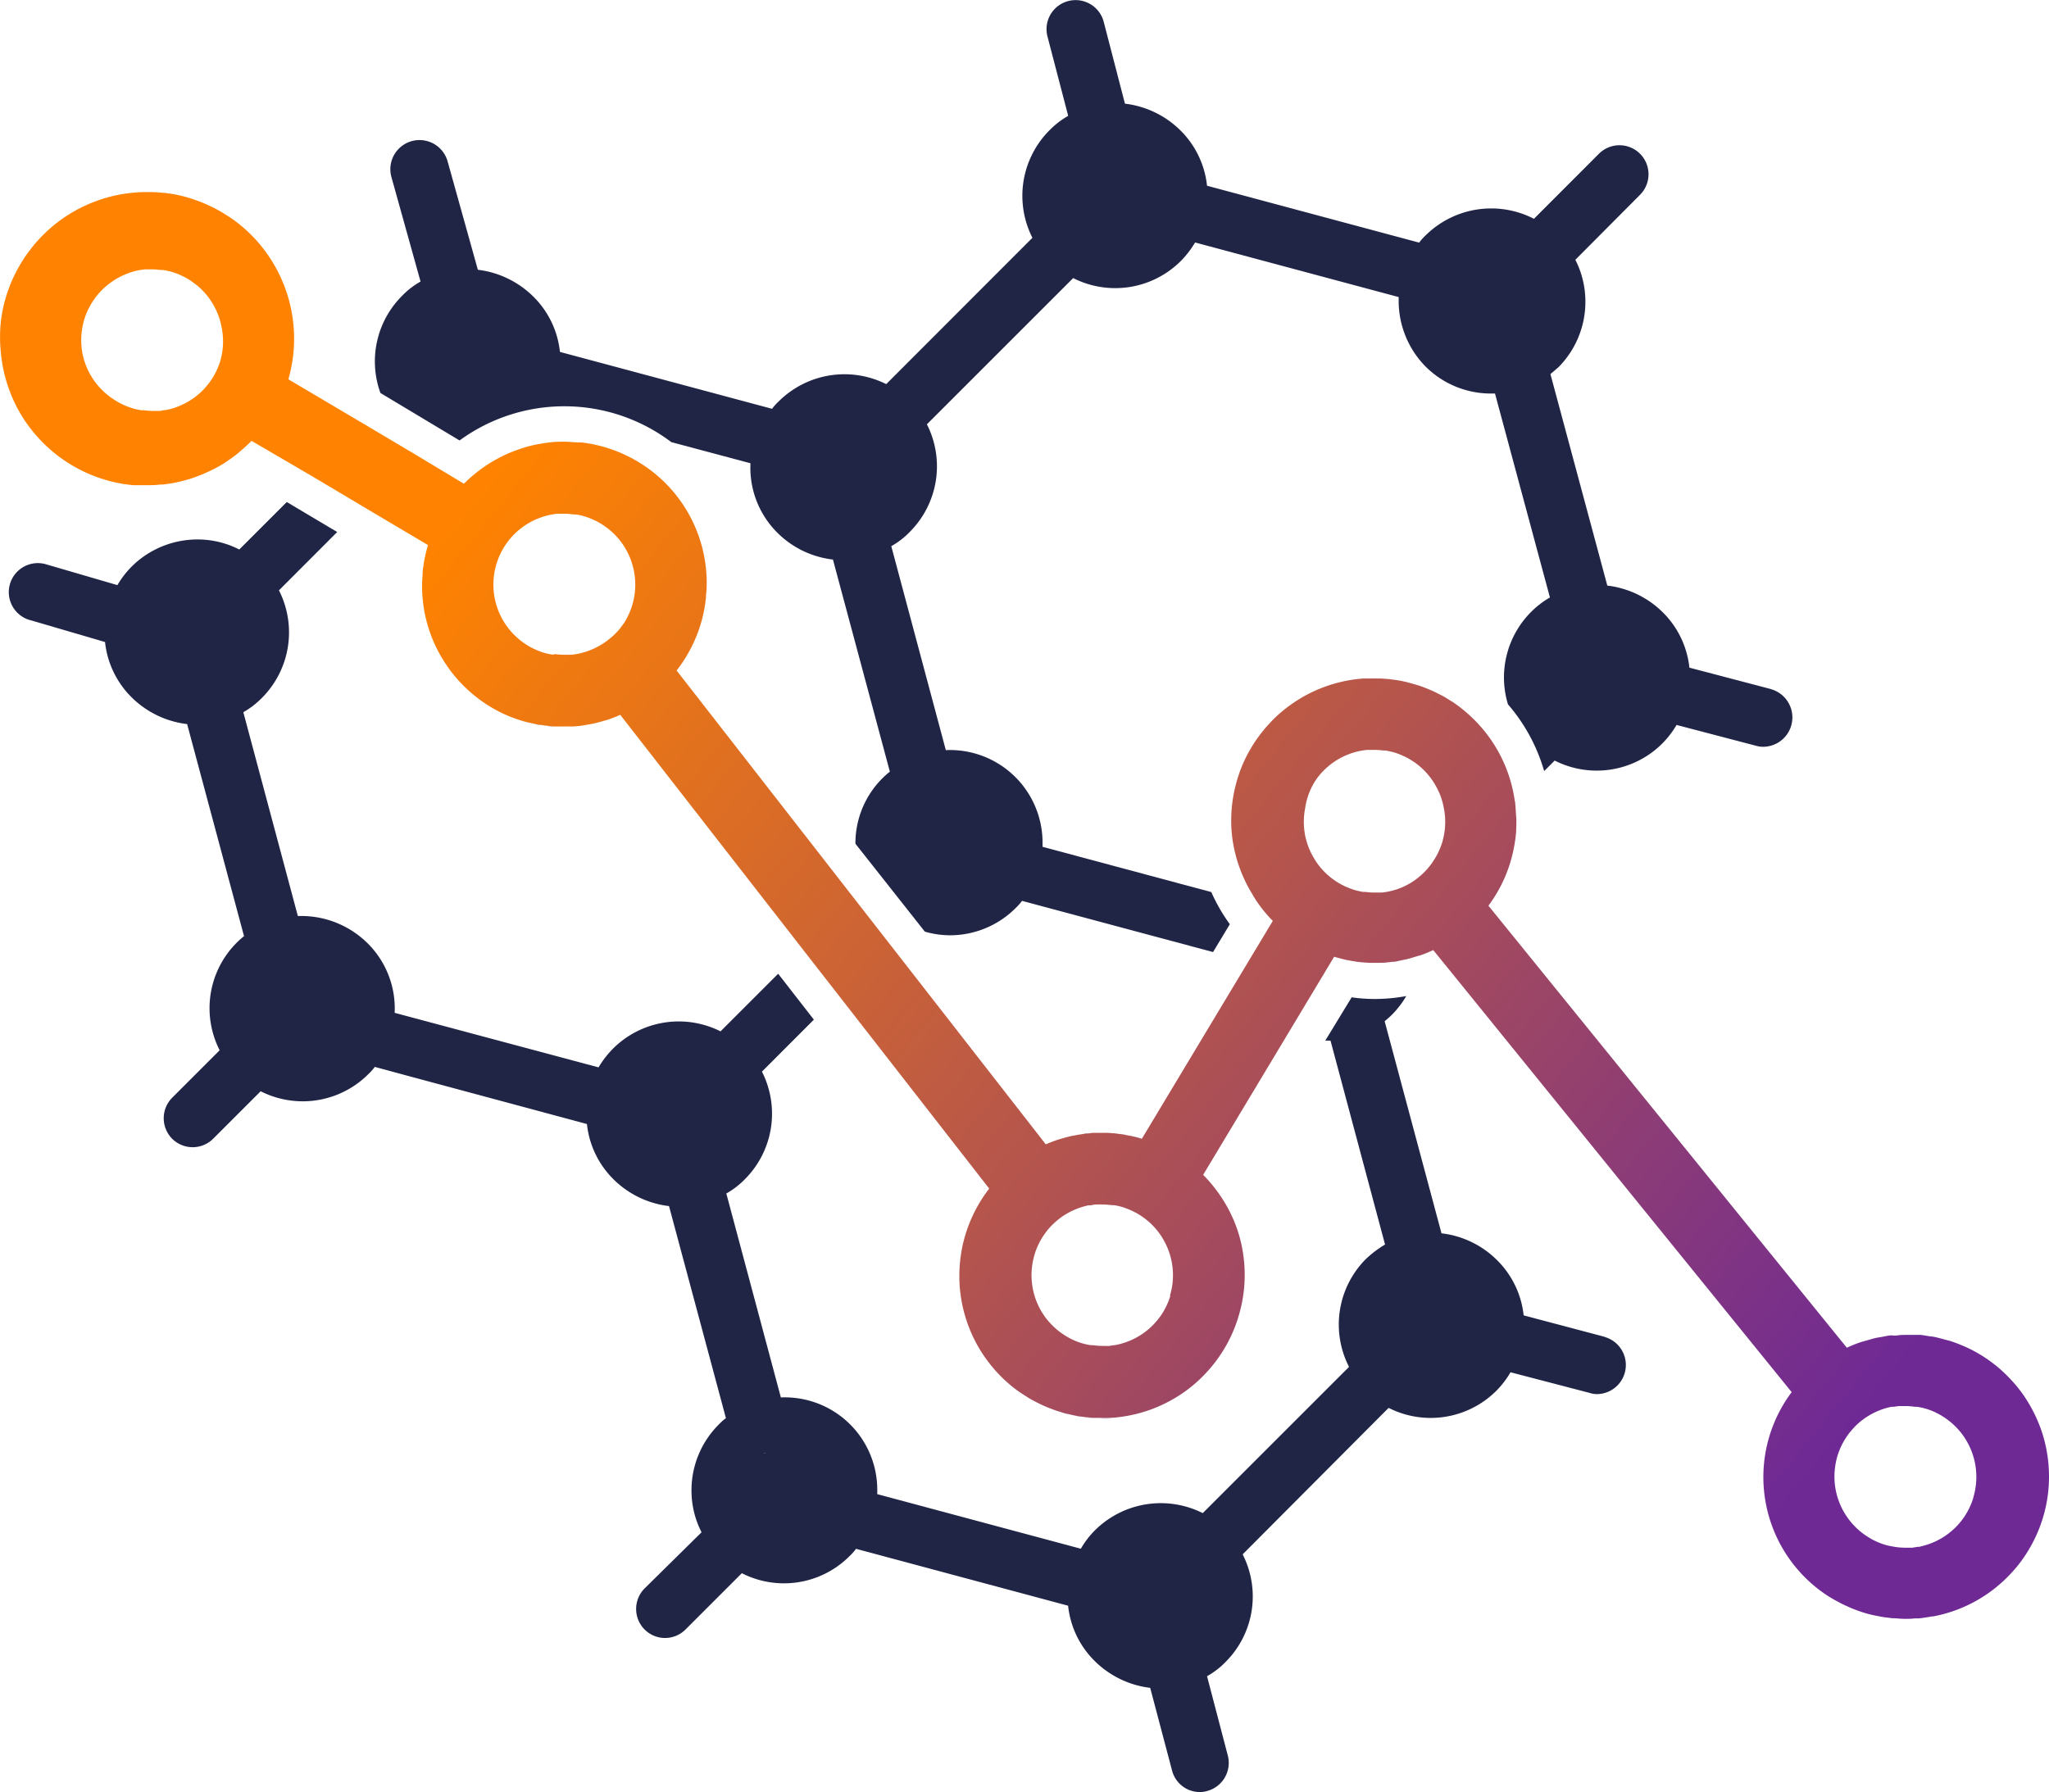 <svg id="Layer_1" data-name="Layer 1" xmlns="http://www.w3.org/2000/svg" xmlns:xlink="http://www.w3.org/1999/xlink" viewBox="0 0 258.86 226.47"><defs><style>.cls-1{fill:#534fa5;}.cls-2{fill:#00afe0;}.cls-3{fill:url(#New_Gradient_Swatch_4);}.cls-4{fill:#00a846;}.cls-5{fill:#202546;}</style><linearGradient id="New_Gradient_Swatch_4" x1="297.42" y1="199.03" x2="134.49" y2="66.48" gradientUnits="userSpaceOnUse"><stop offset="0" stop-color="#6e2995"/><stop offset="1" stop-color="#ff8300"/></linearGradient></defs><path class="cls-1" d="M191.85,170.66a18.16,18.16,0,0,1,.68-5.09A18.12,18.12,0,0,0,191.85,170.66Z" transform="translate(-70.57 -9.27)"/><path class="cls-1" d="M195.83,181.79a17.56,17.56,0,0,0,2.41,2.47c.43.36.87.7,1.32,1-.45-.31-.89-.65-1.32-1A17.56,17.56,0,0,1,195.83,181.79Z" transform="translate(-70.57 -9.27)"/><path class="cls-1" d="M195.83,181.79a17.9,17.9,0,0,1-3.19-6A17.9,17.9,0,0,0,195.83,181.79Z" transform="translate(-70.57 -9.27)"/><rect class="cls-1" x="122.24" y="115.88" height="32.12"/><path class="cls-1" d="M202.44,186.9c-.31-.14-.6-.29-.9-.44C201.84,186.61,202.13,186.76,202.44,186.9Z" transform="translate(-70.57 -9.27)"/><path class="cls-1" d="M201,186.15c-.33-.18-.64-.38-.95-.58C200.33,185.77,200.64,186,201,186.15Z" transform="translate(-70.57 -9.27)"/><path class="cls-1" d="M213.44,152.82c.47.1.94.22,1.41.37C214.38,153,213.91,152.92,213.44,152.82Z" transform="translate(-70.57 -9.27)"/><path class="cls-1" d="M205.9,152.83c.21-.05.42-.09.64-.12C206.32,152.74,206.11,152.78,205.9,152.83Z" transform="translate(-70.57 -9.27)"/><path class="cls-1" d="M204.27,153.27l.53-.15Z" transform="translate(-70.57 -9.27)"/><path class="cls-1" d="M207.57,152.54c.22,0,.44,0,.67-.06C208,152.49,207.79,152.52,207.57,152.54Z" transform="translate(-70.57 -9.27)"/><path class="cls-1" d="M212,152.57c.32,0,.64.1,1,.16C212.65,152.67,212.33,152.61,212,152.57Z" transform="translate(-70.57 -9.27)"/><path class="cls-1" d="M210.55,152.43l.92.07Z" transform="translate(-70.57 -9.27)"/><path class="cls-1" d="M209.68,152.4l-.4,0h.4Z" transform="translate(-70.57 -9.27)"/><path class="cls-1" d="M220.56,185a17.47,17.47,0,0,0,2.56-2.31,18,18,0,0,0,4.12-7.45,18,18,0,0,1-4.12,7.45A17.47,17.47,0,0,1,220.56,185Z" transform="translate(-70.57 -9.27)"/><path class="cls-1" d="M208.82,188.46c-.31,0-.62,0-.94-.07C208.2,188.42,208.51,188.45,208.82,188.46Z" transform="translate(-70.57 -9.27)"/><path class="cls-1" d="M209.86,188.51c.38,0,.76,0,1.14,0a14.23,14.23,0,0,1-1.46,0Z" transform="translate(-70.57 -9.27)"/><path class="cls-1" d="M224.78,160.42A17.67,17.67,0,0,1,227,165,17.67,17.67,0,0,0,224.78,160.42Z" transform="translate(-70.57 -9.27)"/><path class="cls-1" d="M222.59,157.75a18.5,18.5,0,0,1,2.19,2.67A18.5,18.5,0,0,0,222.59,157.75Z" transform="translate(-70.57 -9.27)"/><path class="cls-1" d="M207.17,188.29c-.31,0-.62-.1-.92-.16C206.55,188.19,206.86,188.25,207.17,188.29Z" transform="translate(-70.57 -9.27)"/><polygon class="cls-1" points="152.02 148.49 152.02 148.49 152.02 148.49 162.83 130.5 162.83 130.5 152.02 148.49"/><path class="cls-1" d="M204,187.51l-.9-.34Z" transform="translate(-70.57 -9.27)"/><path class="cls-1" d="M205.55,188c-.31-.07-.61-.16-.91-.25C204.94,187.81,205.24,187.9,205.55,188Z" transform="translate(-70.57 -9.27)"/><path class="cls-1" d="M159.76,84.7a16.65,16.65,0,0,1-.35,2.21A16.65,16.65,0,0,0,159.76,84.7Z" transform="translate(-70.57 -9.27)"/><path class="cls-1" d="M141.91,65h0Z" transform="translate(-70.57 -9.27)"/><path class="cls-1" d="M143.73,65.13l.29,0Z" transform="translate(-70.57 -9.27)"/><path class="cls-1" d="M159.13,88a17.7,17.7,0,0,1-.76,2.11A17.7,17.7,0,0,0,159.13,88Z" transform="translate(-70.57 -9.27)"/><path class="cls-1" d="M178.42,122.74h0L156.05,94a17.84,17.84,0,0,0,2.32-3.91A17.84,17.84,0,0,1,156.05,94Z" transform="translate(-70.57 -9.27)"/><path class="cls-1" d="M158.79,76.9a18.08,18.08,0,0,1,1.05,6.68A18,18,0,0,0,152,68.13,17.94,17.94,0,0,1,158.79,76.9Z" transform="translate(-70.57 -9.27)"/><path class="cls-1" d="M127.64,94.22a18,18,0,0,0,5,4.43A18,18,0,0,1,127.64,94.22Z" transform="translate(-70.57 -9.27)"/><path class="cls-1" d="M140.14,65.13h0Z" transform="translate(-70.57 -9.27)"/><path class="cls-1" d="M147.32,100.24l-.57.16Z" transform="translate(-70.57 -9.27)"/><path class="cls-1" d="M145.59,100.7l-.68.13Z" transform="translate(-70.57 -9.27)"/><path class="cls-1" d="M143.84,101l-.74.06Z" transform="translate(-70.57 -9.27)"/><path class="cls-1" d="M141.75,101.13l.31,0c-.29,0-.59,0-.88,0Z" transform="translate(-70.57 -9.27)"/><rect class="cls-1" x="55.49" y="55.65" height="7.21"/><rect class="cls-1" x="120.52" y="70.9" height="9.6" transform="translate(-76.7 131.35) rotate(-59.27)"/><path class="cls-1" d="M140.51,101.08c-.33,0-.65-.06-1-.11C139.86,101,140.18,101.05,140.51,101.08Z" transform="translate(-70.57 -9.27)"/><path class="cls-1" d="M130.34,69.28l.28-.23Z" transform="translate(-70.57 -9.27)"/><path class="cls-1" d="M133.27,67.27l.27-.15Z" transform="translate(-70.57 -9.27)"/><path class="cls-1" d="M131.87,68.12l.19-.13Z" transform="translate(-70.57 -9.27)"/><path class="cls-1" d="M134.93,66.46l.3-.12Z" transform="translate(-70.57 -9.27)"/><path class="cls-1" d="M136.54,65.87l.21-.07Z" transform="translate(-70.57 -9.27)"/><path class="cls-1" d="M138.24,65.42l.35-.06Z" transform="translate(-70.57 -9.27)"/><path class="cls-1" d="M124,85.06a16.79,16.79,0,0,1-.09-1.88A16.79,16.79,0,0,0,124,85.06Z" transform="translate(-70.57 -9.27)"/><path class="cls-1" d="M137.32,100.57c-.52-.14-1-.29-1.55-.47C136.28,100.28,136.8,100.43,137.32,100.57Z" transform="translate(-70.57 -9.27)"/><path class="cls-1" d="M138.91,100.89c-.36,0-.71-.13-1.06-.21C138.2,100.76,138.55,100.84,138.91,100.89Z" transform="translate(-70.57 -9.27)"/><path class="cls-2" d="M246.7,95.16q.47.06.93.15Q247.17,95.22,246.7,95.16Z" transform="translate(-70.57 -9.27)"/><path class="cls-2" d="M245.05,95l1,.07Z" transform="translate(-70.57 -9.27)"/><path class="cls-2" d="M248.31,95.46l.9.25Z" transform="translate(-70.57 -9.27)"/><path class="cls-2" d="M249.88,95.91c.3.1.6.22.89.33C250.47,96.13,250.18,96,249.88,95.91Z" transform="translate(-70.57 -9.27)"/><path class="cls-2" d="M252.86,97.22c.32.18.63.37.94.57C253.49,97.59,253.18,97.4,252.86,97.22Z" transform="translate(-70.57 -9.27)"/><path class="cls-2" d="M244.15,95c-.44,0-.87,0-1.3.05.51,0,1-.05,1.52,0Z" transform="translate(-70.57 -9.27)"/><path class="cls-2" d="M230.84,100.85h0a16.83,16.83,0,0,1,2.54-2.31A16.83,16.83,0,0,0,230.84,100.85Z" transform="translate(-70.57 -9.27)"/><path class="cls-2" d="M254.26,98.08a15.39,15.39,0,0,1,1.31,1A15.39,15.39,0,0,0,254.26,98.08Z" transform="translate(-70.57 -9.27)"/><path class="cls-2" d="M251.4,96.5c.3.13.6.28.89.43C252,96.78,251.7,96.63,251.4,96.5Z" transform="translate(-70.57 -9.27)"/><path class="cls-2" d="M228.7,122.14h0a17.89,17.89,0,0,1-1.1-2.13A17.89,17.89,0,0,0,228.7,122.14Z" transform="translate(-70.57 -9.27)"/><path class="cls-2" d="M227.29,106.65a18,18,0,0,1,2.45-4.47A18,18,0,0,0,227.29,106.65Z" transform="translate(-70.57 -9.27)"/><path class="cls-3" d="M328.57,190.34a18.52,18.52,0,0,0-2.59-5.09,16.61,16.61,0,0,0-1.2-1.46,17.67,17.67,0,0,0-6.13-4.42h0c-.58-.25-1.16-.47-1.75-.66l-.62-.16c-.4-.11-.8-.22-1.2-.31s-.5-.07-.75-.11-.73-.13-1.1-.17l-.8,0c-.35,0-.71,0-1.06,0s-.73,0-1.09.06-.55,0-.82,0-.75.12-1.13.19-.51.07-.77.13-.82.22-1.22.34c-.22.06-.43.11-.64.18a15.49,15.49,0,0,0-1.81.72l-45.28-55.86a17.79,17.79,0,0,0,3.25-7.49,16.67,16.67,0,0,0,.26-2c0-.57.05-1.14,0-1.71s-.06-1.14-.13-1.72c0-.11,0-.21-.05-.32a18,18,0,0,0-6.37-11.39h0a15.39,15.39,0,0,0-1.31-1c-.15-.11-.31-.2-.46-.29-.31-.2-.62-.39-.94-.57l-.57-.29c-.29-.15-.59-.3-.89-.43l-.63-.26c-.29-.11-.59-.23-.89-.33l-.67-.2-.9-.25-.68-.15q-.47-.09-.93-.15l-.69-.09-1-.07c-.23,0-.45,0-.68,0-.5,0-1,0-1.52,0h0a18,18,0,0,0-9.47,3.53,16.83,16.83,0,0,0-2.54,2.31,17.23,17.23,0,0,0-1.1,1.33,18,18,0,0,0-2.45,4.47c-.19.54-.37,1.08-.51,1.62a17.76,17.76,0,0,0-.62,5.09c0,.58.06,1.15.12,1.72A18.25,18.25,0,0,0,227.6,120a17.89,17.89,0,0,0,1.1,2.13c.17.28.34.58.52.86a16.9,16.9,0,0,0,1,1.37c.36.44.74.87,1.15,1.28h0l-4.34,7.22-12.21,20.32c-.47-.15-.94-.27-1.41-.37l-.46-.09c-.33-.06-.65-.12-1-.16l-.54-.07-.92-.07-.55,0h-.72c-.35,0-.7,0-1,.06s-.45,0-.67.06-.69.1-1,.17-.43.07-.64.12c-.37.08-.74.18-1.1.29l-.53.15c-.54.18-1.07.38-1.59.61l-19.74-25.34-4.52-5.8L156.05,94a17.92,17.92,0,0,0,3.08-6c.11-.36.2-.72.28-1.08a16.65,16.65,0,0,0,.35-2.21c0-.37.07-.75.08-1.12A17.86,17.86,0,0,0,150.05,67a17.88,17.88,0,0,0-4.28-1.53,17.25,17.25,0,0,0-1.75-.29l-.29,0c-.56,0-1.12-.08-1.67-.09h-.34c-.52,0-1,0-1.55.07h0c-.52.05-1,.13-1.55.23l-.35.06c-.5.11-1,.23-1.49.38l-.21.07c-.44.14-.88.3-1.31.47l-.3.12c-.47.2-.94.42-1.39.66l-.27.15c-.41.22-.82.47-1.21.72l-.19.13c-.43.29-.85.6-1.25.93l-.28.23a15.2,15.2,0,0,0-1.19,1.09L123,66.68l-6.38-3.79L107,57.2a18.27,18.27,0,0,0,.72-5.56h0a18.56,18.56,0,0,0-4.19-11.33h0a16.34,16.34,0,0,0-1.31-1.44l-.14-.14c-.44-.43-.91-.83-1.38-1.21l-.22-.17a16.72,16.72,0,0,0-1.47-1l-.25-.16c-.51-.3-1-.59-1.56-.84l-.26-.12a16.22,16.22,0,0,0-1.67-.68l-.19-.07c-.6-.2-1.21-.38-1.83-.52h0c-.62-.14-1.25-.24-1.88-.32l-.18,0a16.08,16.08,0,0,0-1.84-.1H89q-.67,0-1.35.06a18.09,18.09,0,0,0-4.41.9,18.42,18.42,0,0,0-7.46,4.7,18.3,18.3,0,0,0-1.46,1.71,17.24,17.24,0,0,0-1.26,1.89A18.73,18.73,0,0,0,71,48a17.83,17.83,0,0,0-.35,2.19,18.53,18.53,0,0,0,0,3.33A18.88,18.88,0,0,0,72.34,60a20.11,20.11,0,0,0,1.09,2q.3.48.63.93a18.57,18.57,0,0,0,12,7.48c.46.08.92.13,1.37.17l.4,0c.35,0,.69,0,1,0h.36c.54,0,1.08,0,1.62-.08l.31,0c.55-.06,1.1-.14,1.64-.25h0c.53-.11,1.05-.24,1.57-.4l.29-.08c.51-.17,1-.35,1.5-.55l.29-.13c.51-.22,1-.45,1.5-.72h0c.48-.26,1-.55,1.41-.86l.25-.17c.45-.31.88-.63,1.3-1l.24-.21c.42-.36.84-.75,1.24-1.15h0L110,69.45l5.65,3.36.73.44,8.26,4.9h0a18.47,18.47,0,0,0-.67,3.34c0,.56-.08,1.12-.08,1.69a16.79,16.79,0,0,0,.09,1.88,17.59,17.59,0,0,0,1.83,6.28,18.19,18.19,0,0,0,1.82,2.88,18,18,0,0,0,5,4.43,17,17,0,0,0,3.08,1.44h0c.51.18,1,.33,1.55.47l.53.11c.35.08.7.16,1.06.21.2,0,.42.06.63.08s.64.08,1,.11l.67,0c.29,0,.59,0,.88,0s.7,0,1,0l.74-.06,1.07-.17.68-.13c.39-.08.78-.19,1.16-.3l.57-.16a17.13,17.13,0,0,0,1.68-.65l23,29.56,4.52,5.8,19.09,24.51a18.15,18.15,0,0,0-2.54,4.49c-.21.53-.39,1.07-.55,1.62a18.16,18.16,0,0,0-.68,5.09,14.46,14.46,0,0,0,.1,1.73,17.47,17.47,0,0,0,.69,3.38,17.9,17.9,0,0,0,3.19,6,17.56,17.56,0,0,0,2.41,2.47c.43.36.87.7,1.32,1,.15.11.31.2.46.3.31.2.62.4.95.58.18.11.38.21.57.31s.59.3.9.44l.63.27.9.34c.22.08.45.14.67.21s.6.18.91.25l.7.16c.3.06.61.12.92.16l.71.1c.32,0,.63.06.94.07l.72,0a14.23,14.23,0,0,0,1.46,0,18,18,0,0,0,9.56-3.48,17.47,17.47,0,0,0,2.56-2.31,18,18,0,0,0,4.12-7.45A18,18,0,0,0,227,165a17.67,17.67,0,0,0-2.24-4.6,18.5,18.5,0,0,0-2.19-2.67h0l10.81-18,5.74-9.56h0c.48.15,1,.27,1.43.38l.46.09,1,.17.53.06,1,.07.51,0,.68,0c.37,0,.75,0,1.13-.06l.66-.07c.37,0,.73-.11,1.1-.19l.64-.13c.39-.09.77-.21,1.15-.33l.35-.1A1.39,1.39,0,0,1,250,130c.56-.2,1.11-.42,1.64-.67l45.28,55.86a17.91,17.91,0,0,0,4.18,25.49h0c.45.31.92.59,1.39.85l.43.23c.35.19.71.36,1.08.52l.44.2c.49.2,1,.39,1.5.55h0c.51.16,1,.29,1.56.4l.47.09a11.58,11.58,0,0,0,1.18.18l.48.06c.52,0,1,.08,1.58.08h0c.42,0,.84,0,1.26-.06.18,0,.36,0,.54,0,.56-.06,1.11-.15,1.66-.25l.14,0h0a17.9,17.9,0,0,0,9.81-5.43,16.85,16.85,0,0,0,2.29-3.06,17.91,17.91,0,0,0,2.52-9.05A18.13,18.13,0,0,0,328.57,190.34ZM98.41,54.85a9.63,9.63,0,0,1-.67,1.63,8.69,8.69,0,0,1-.46.77,9.84,9.84,0,0,1-1.12,1.37,8.74,8.74,0,0,1-2.11,1.56,8.87,8.87,0,0,1-2.49.9h0c-.27,0-.55.09-.83.12l-.29,0-.59,0h0a10.92,10.92,0,0,1-1.15-.09l-.29,0a8.58,8.58,0,0,1-1.14-.26h0a10,10,0,0,1-1.08-.41l-.27-.13a8.74,8.74,0,0,1-1-.58A9,9,0,0,1,81,54a9.46,9.46,0,0,1-.17-1.76A9.35,9.35,0,0,1,81,50.52a9,9,0,0,1,.5-1.68,9.38,9.38,0,0,1,.84-1.56A8.43,8.43,0,0,1,83.37,46l.06-.06.06-.06a9.32,9.32,0,0,1,1.29-1.06A9.18,9.18,0,0,1,88,43.44c.3-.06.59-.1.89-.13h.28l.6,0h0a8.89,8.89,0,0,1,1.15.08l.29,0c.38.07.76.15,1.14.26h0a8.46,8.46,0,0,1,1.09.42l.27.12a10.44,10.44,0,0,1,1,.58l.53.4.22.16a9,9,0,0,1,3.08,5.16A8.93,8.93,0,0,1,98.41,54.85Zm50.93,33.23c-.17.25-.34.49-.53.72A8.55,8.55,0,0,1,147.57,90a9.16,9.16,0,0,1-3.95,1.88,8.89,8.89,0,0,1-.88.13h-.29q-.3,0-.6,0h0a8.77,8.77,0,0,1-1.15-.08L140.4,92a8.56,8.56,0,0,1-1.14-.25h0a9.06,9.06,0,0,1-1.09-.42l-.26-.12a9.4,9.4,0,0,1-1-.58h0a9,9,0,0,1,2.35-16.09,8.33,8.33,0,0,1,.86-.22c.3-.06.59-.1.88-.13h.2c.23,0,.46,0,.69,0h0a9.06,9.06,0,0,1,1.16.09l.29,0a7.39,7.39,0,0,1,1.13.26h0a10,10,0,0,1,1.08.41l.27.13a8.74,8.74,0,0,1,1,.58,9,9,0,0,1,2.5,12.47ZM218.43,173a8.83,8.83,0,0,1-1.12,2.39,9,9,0,0,1-4.86,3.61,8.33,8.33,0,0,1-.86.22l-.33.05c-.19,0-.37.07-.55.08a2.82,2.82,0,0,1-.41,0c-.15,0-.31,0-.47,0h0a8.77,8.77,0,0,1-1.15-.09l-.29,0a8.56,8.56,0,0,1-1.14-.25h0a9,9,0,0,1-1.09-.41l-.26-.13a8,8,0,0,1-1-.58,8.8,8.8,0,0,1-1.37-1.12c-.21-.21-.41-.43-.6-.65a9,9,0,0,1-1.87-7.46,9.24,9.24,0,0,1,.5-1.68,9.33,9.33,0,0,1,.83-1.56c.17-.25.35-.49.53-.72a9.16,9.16,0,0,1,1.25-1.24c.22-.19.46-.36.7-.53a10,10,0,0,1,1.55-.83,9.23,9.23,0,0,1,1-.35l.64-.17.21,0c.22,0,.45-.08.67-.1h.33a5.12,5.12,0,0,1,.56,0h0a8.89,8.89,0,0,1,1.15.08l.29,0a8.77,8.77,0,0,1,1.13.25h0q.54.18,1.08.42l.27.13a8.53,8.53,0,0,1,1,.57h0a9,9,0,0,1,2.48,2.47,8.42,8.42,0,0,1,.45.76,8.92,8.92,0,0,1,.69,6.85Zm34.37-57.36c-.09.28-.19.56-.3.83a8.74,8.74,0,0,1-.83,1.57,8.93,8.93,0,0,1-1.77,2,8.81,8.81,0,0,1-1.46,1,8.54,8.54,0,0,1-1.62.68c-.29.09-.58.16-.87.22h0q-.42.08-.84.12l-.28,0c-.2,0-.4,0-.6,0h0a8.77,8.77,0,0,1-1.15-.08l-.29,0a8.58,8.58,0,0,1-1.14-.26h0a10,10,0,0,1-1.08-.41l-.27-.13a8.74,8.74,0,0,1-1-.58h0a8.8,8.8,0,0,1-1.37-1.12c-.21-.21-.41-.43-.59-.65a8.78,8.78,0,0,1-.82-1.2,8.92,8.92,0,0,1-.84-1.89c-.08-.28-.16-.57-.22-.86a9.46,9.46,0,0,1-.17-1.76,9.27,9.27,0,0,1,.17-1.75A8.68,8.68,0,0,1,236.7,108c.16-.25.34-.49.52-.72a9,9,0,0,1,5.19-3.12c.3-.06.59-.1.89-.13h.28q.3,0,.6,0h0a8.89,8.89,0,0,1,1.15.08l.29,0c.38.07.76.15,1.14.26h0a8.32,8.32,0,0,1,1.08.42l.27.12a10.44,10.44,0,0,1,1,.58,9,9,0,0,1,2.48,2.48,9.66,9.66,0,0,1,.64,1.13c.07.15.14.29.21.45a8.59,8.59,0,0,1,.5,1.66A8.93,8.93,0,0,1,252.8,115.61Zm67.08,82.87a8.87,8.87,0,0,1-.67,1.63c-.14.26-.29.51-.45.76a9,9,0,0,1-5.3,3.73l-.42.11-.19,0-.69.11h-.3c-.19,0-.39,0-.59,0h0a8.92,8.92,0,0,1-1.16-.08l-.29-.05a9.31,9.31,0,0,1-1.14-.25h0a9.06,9.06,0,0,1-1.09-.42l-.26-.12a9.62,9.62,0,0,1-1-.59,9,9,0,0,1-3.83-5.71,8.75,8.75,0,0,1-.13-2.65,9.32,9.32,0,0,1,.33-1.72,9.53,9.53,0,0,1,.67-1.62c.14-.26.3-.52.46-.77a7.71,7.71,0,0,1,.53-.71c.19-.23.39-.45.59-.66a9,9,0,0,1,2.9-1.94,8.35,8.35,0,0,1,1.7-.52l.28,0,.6-.09c.11,0,.23,0,.34,0l.54,0h0a8.77,8.77,0,0,1,1.15.09l.29,0a8.56,8.56,0,0,1,1.14.25h0a9,9,0,0,1,1.09.41l.26.13a8,8,0,0,1,1,.58,9,9,0,0,1,3.63,10.08Z" transform="translate(-70.57 -9.27)"/><path class="cls-4" d="M244.73,131l-.68,0h.24C244.44,131,244.58,131,244.73,131Z" transform="translate(-70.57 -9.27)"/><path class="cls-4" d="M228.7,122.14c.17.28.34.58.52.86-.18-.28-.35-.58-.52-.86Z" transform="translate(-70.57 -9.27)"/><rect class="cls-4" x="180.68" y="121.96" height="7.35" transform="translate(-109.63 128.27) rotate(-37.91)"/><path class="cls-4" d="M249.41,130.2l.35-.1h0Z" transform="translate(-70.57 -9.27)"/><polygon class="cls-4" points="162.83 130.5 162.83 130.5 168.57 120.94 162.83 130.5"/><path class="cls-5" d="M273.33,178.21l-10.27-2.72a11.54,11.54,0,0,0-3.38-7,11.89,11.89,0,0,0-7-3.37l-7.18-26.8c.29-.24.63-.53.93-.83a12,12,0,0,0,1.8-2.35,22.2,22.2,0,0,1-3.9.37,21.22,21.22,0,0,1-3-.21L238,140.77h.66l6.89,25.77a13.38,13.38,0,0,0-2.44,1.85A11.72,11.72,0,0,0,241,182l-18.48,18.48a11.8,11.8,0,0,0-13.6,2.15,11.05,11.05,0,0,0-1.8,2.35l-25.72-6.9v-.49a11.69,11.69,0,0,0-12.18-11.73l-6.89-25.77a10.4,10.4,0,0,0,2.35-1.81,11.72,11.72,0,0,0,2.15-13.59l6.56-6.57-4.51-5.8-7.28,7.28a11.75,11.75,0,0,0-13.6,2.2,12,12,0,0,0-1.81,2.35l-25.76-6.89a11.59,11.59,0,0,0-3.43-8.8,11.89,11.89,0,0,0-8.8-3.43l-6.89-25.76a10.69,10.69,0,0,0,2.35-1.81,11.72,11.72,0,0,0,2.15-13.59l7.36-7.37-6.37-3.79-6,6a11.52,11.52,0,0,0-5.28-1.27,11.8,11.8,0,0,0-8.31,3.42,12,12,0,0,0-1.81,2.35l-8.94-2.61a3.67,3.67,0,1,0-1.91,7.08l9.29,2.72a11.53,11.53,0,0,0,3.37,7,11.94,11.94,0,0,0,7,3.37l7.19,26.8a10.08,10.08,0,0,0-.93.83,11.7,11.7,0,0,0-2.15,13.59l-6,6a3.68,3.68,0,0,0,0,5.18,3.67,3.67,0,0,0,5.18,0l6-6a11.83,11.83,0,0,0,5.28,1.27,11.71,11.71,0,0,0,8.31-3.42,6.65,6.65,0,0,0,.83-.93l4.5,1.22,22.3,6a11.53,11.53,0,0,0,3.37,7,11.94,11.94,0,0,0,7,3.37l7.19,26.8a6.65,6.65,0,0,0-.93.83,11.72,11.72,0,0,0-3.42,8.31,11.52,11.52,0,0,0,1.27,5.28L152,210a3.68,3.68,0,0,0,0,5.18,3.65,3.65,0,0,0,5.18,0l7.11-7.11a11.7,11.7,0,0,0,13.6-2.15,7.43,7.43,0,0,0,.83-.93l26.79,7.19a11.5,11.5,0,0,0,3.37,7,12,12,0,0,0,7,3.38L218.64,233a3.63,3.63,0,0,0,3.52,2.73,3.38,3.38,0,0,0,.93-.14,3.68,3.68,0,0,0,2.59-4.5l-2.62-10a10.18,10.18,0,0,0,2.35-1.81,11.7,11.7,0,0,0,2.15-13.59L246,187.18a11.75,11.75,0,0,0,13.6-2.15,11.58,11.58,0,0,0,1.8-2.35l10,2.61a3.06,3.06,0,0,0,.93.15,3.68,3.68,0,0,0,.93-7.23ZM167.18,192.9c.29,0-.3.1,0,0Z" transform="translate(-70.57 -9.27)"/><rect class="cls-4" x="119.76" y="61.08" height="7.42" transform="translate(-67.69 125.37) rotate(-59.27)"/><path class="cls-5" d="M294.35,96.36h0L284,93.64a11.53,11.53,0,0,0-3.37-7,11.94,11.94,0,0,0-7-3.37l-7.19-26.74c.34-.25.64-.54,1-.84a11.72,11.72,0,0,0,3.42-8.31,11.58,11.58,0,0,0-1.27-5.28l8.15-8.19a3.67,3.67,0,1,0-5.19-5.19l-8.19,8.2A11.78,11.78,0,0,0,250.69,39a6.65,6.65,0,0,0-.83.93l-26.8-7.19a11.53,11.53,0,0,0-3.37-7,11.94,11.94,0,0,0-7-3.37L210,12a3.67,3.67,0,1,0-7.09,1.91l2.61,10a10.69,10.69,0,0,0-2.35,1.81A11.72,11.72,0,0,0,201,39.32L182.53,57.81A11.78,11.78,0,0,0,168.94,60a6.72,6.72,0,0,0-.83.93l-26.8-7.19a11.5,11.5,0,0,0-3.37-7,12,12,0,0,0-7-3.38l-3.8-13.62A3.67,3.67,0,1,0,120,31.57l3.7,13.28a10.13,10.13,0,0,0-2.34,1.81,11.71,11.71,0,0,0-2.73,12.27l10,6a22.43,22.43,0,0,1,26.75.21l10,2.67a11.58,11.58,0,0,0,3.42,8.8,11.88,11.88,0,0,0,7,3.37l7.19,26.8a11.59,11.59,0,0,0-4.35,9.11L187.41,127a11.58,11.58,0,0,0,3.14.46,11.73,11.73,0,0,0,8.31-3.42,7.27,7.27,0,0,0,.83-.93l24.13,6.47,2.12-3.52A22.08,22.08,0,0,1,223.6,122l-21.32-5.72v-.49a11.7,11.7,0,0,0-12.22-11.73l-6.89-25.77a10.13,10.13,0,0,0,2.34-1.81,11.72,11.72,0,0,0,2.16-13.59l18.48-18.48a11.73,11.73,0,0,0,13.59-2.15,12,12,0,0,0,1.81-2.35l25.72,6.9v.48a11.83,11.83,0,0,0,3.42,8.32A11.68,11.68,0,0,0,259,59h.44l6.94,25.77A11.26,11.26,0,0,0,264,86.6h0a11.71,11.71,0,0,0-2.92,11.68,22.28,22.28,0,0,1,4.57,8.43l1.33-1.33a11.73,11.73,0,0,0,13.59-2.15,12,12,0,0,0,1.81-2.35l10,2.62a3.28,3.28,0,0,0,.93.14,3.71,3.71,0,0,0,1-7.28Z" transform="translate(-70.57 -9.27)"/></svg>